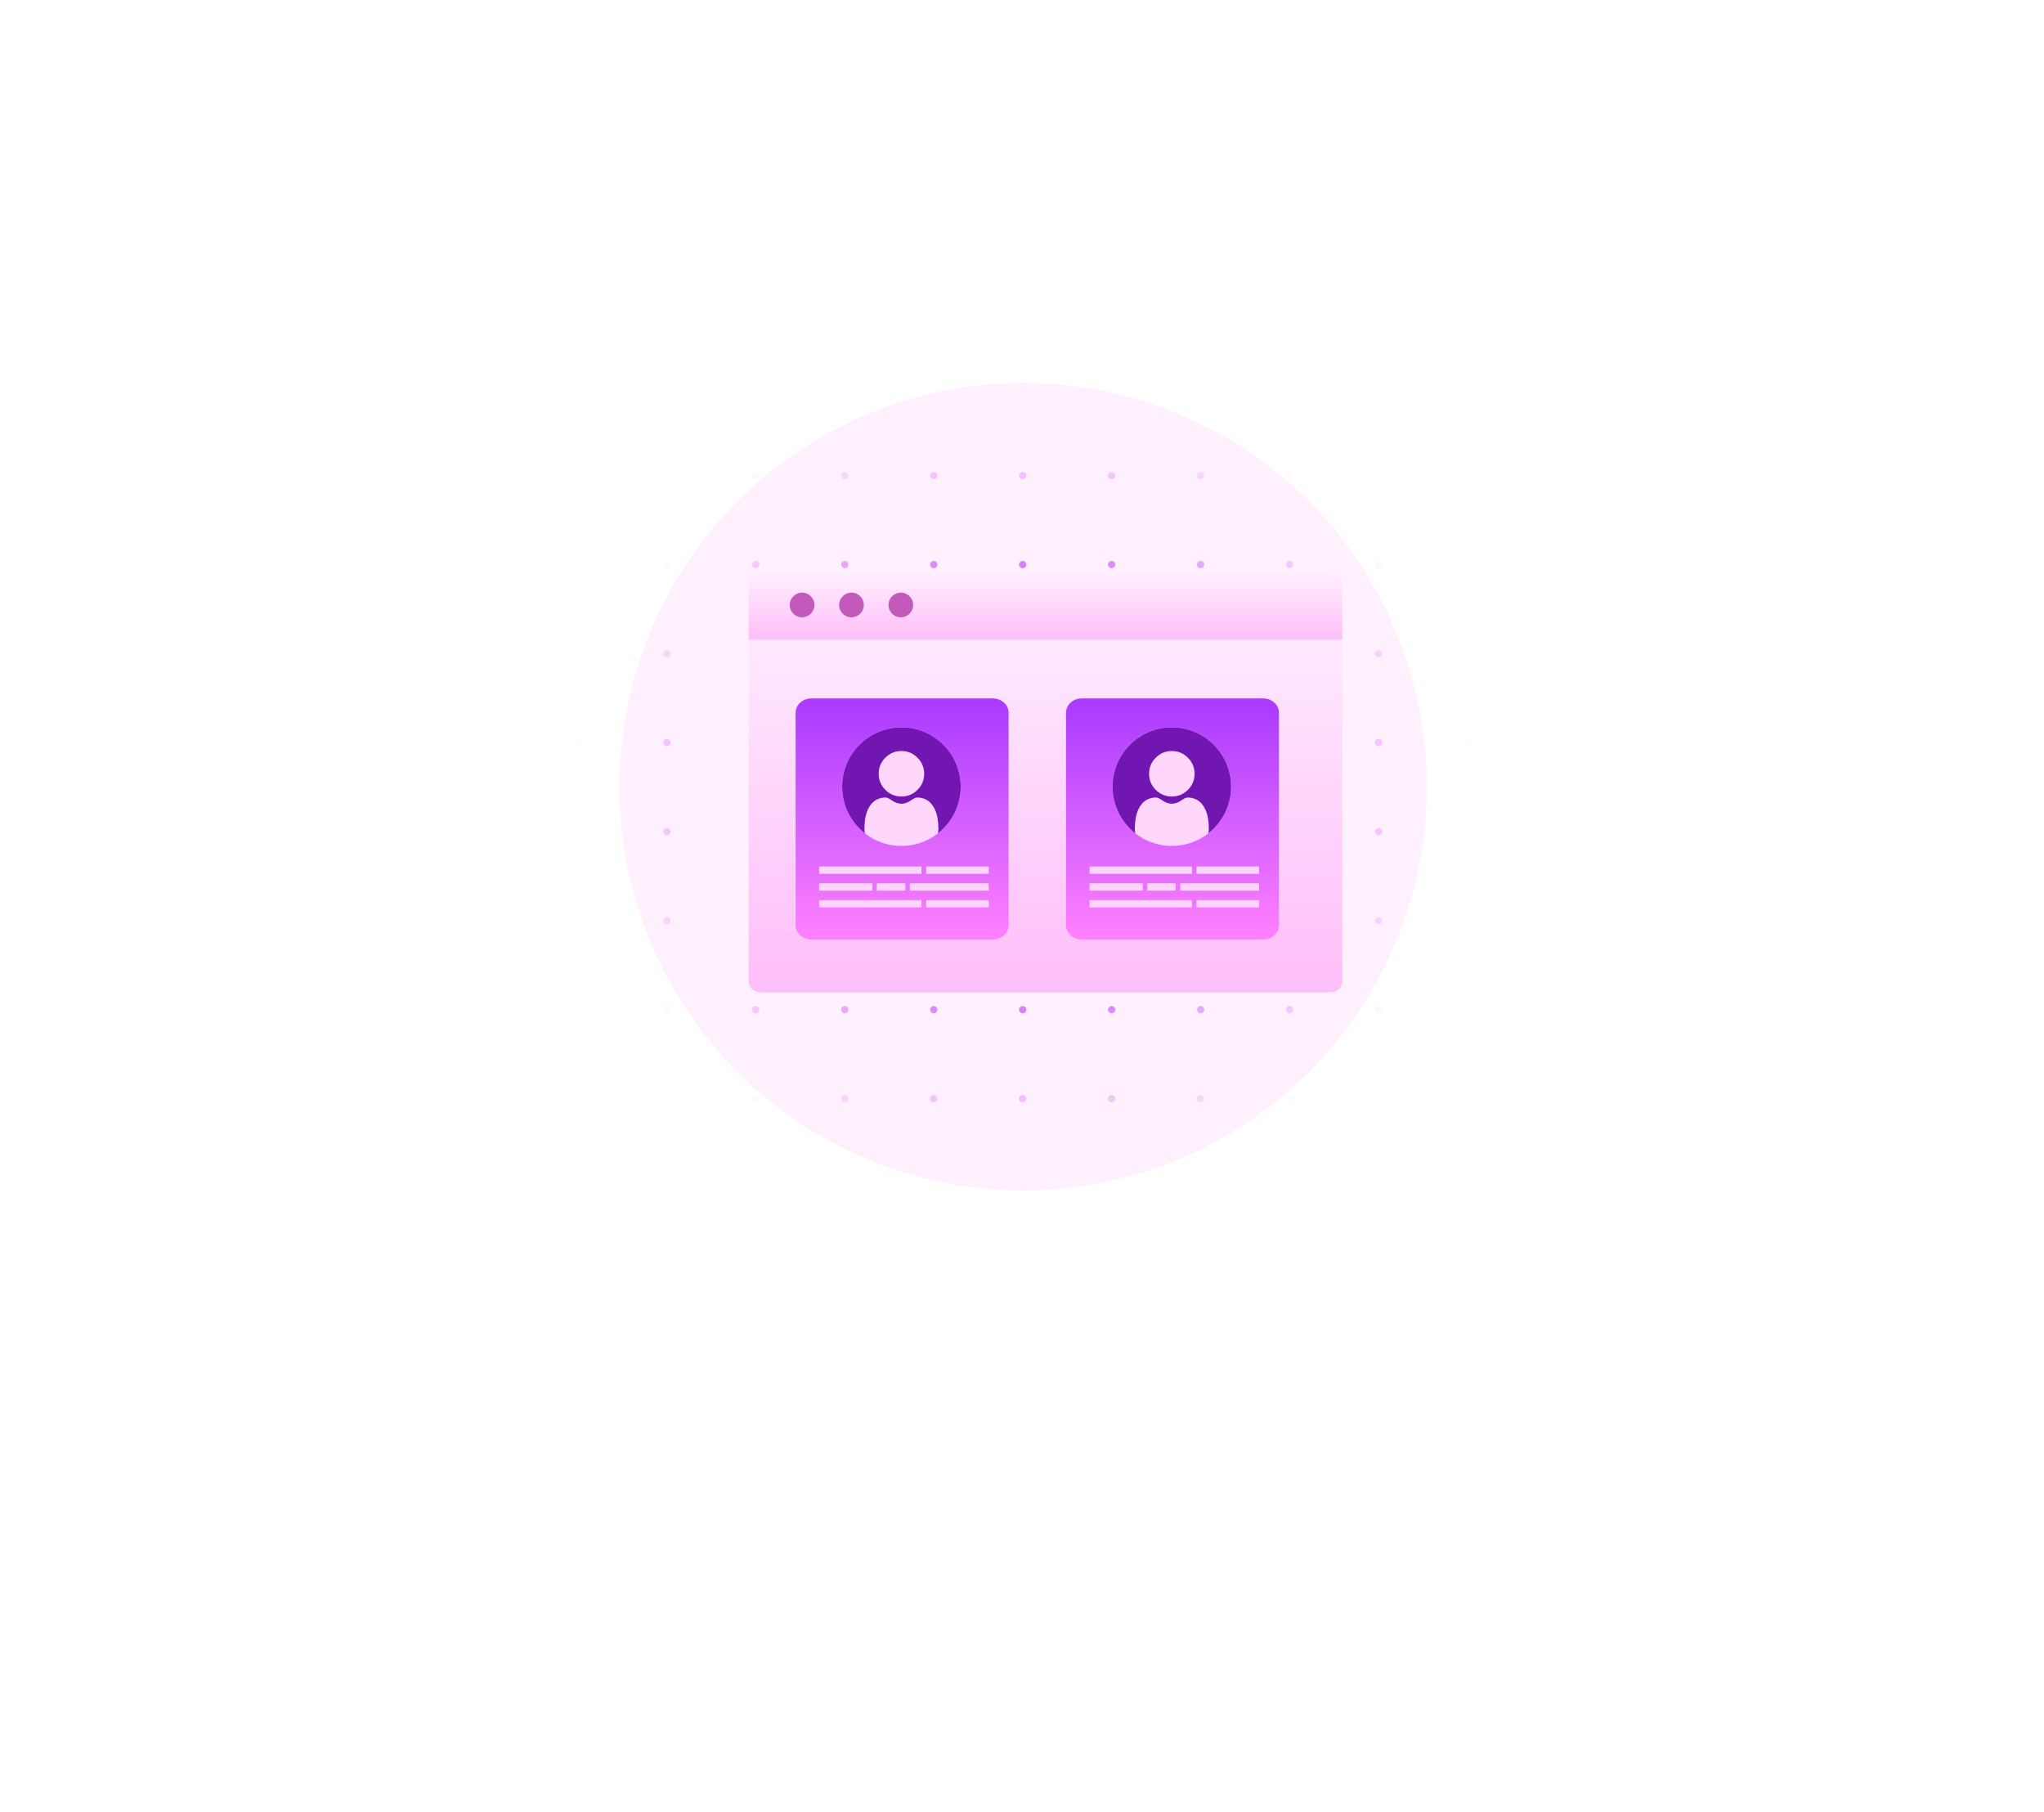 <svg width="299" height="265" viewBox="0 0 299 265" fill="none" xmlns="http://www.w3.org/2000/svg">
  <g opacity="0.25" filter="url(#filter0_f_253_6760)">
    <circle cx="149.665" cy="115.061" r="59.061" fill="#FFC5FA"/>
  </g>
  <path fill-rule="evenodd" clip-rule="evenodd" d="M85.065 56.533C85.065 56.239 84.826 56 84.532 56C84.239 56 84 56.239 84 56.533C84 56.827 84.239 57.065 84.532 57.065C84.826 57.065 85.065 56.827 85.065 56.533ZM84.532 69.023C84.826 69.023 85.065 69.261 85.065 69.555C85.065 69.849 84.826 70.088 84.532 70.088C84.239 70.088 84 69.849 84 69.555C84 69.261 84.239 69.023 84.532 69.023ZM85.065 82.576C85.065 82.282 84.826 82.043 84.532 82.043C84.239 82.043 84 82.282 84 82.576C84 82.87 84.239 83.109 84.532 83.109C84.826 83.109 85.065 82.87 85.065 82.576ZM84.532 95.064C84.826 95.064 85.065 95.302 85.065 95.597C85.065 95.891 84.826 96.129 84.532 96.129C84.239 96.129 84 95.891 84 95.597C84 95.302 84.239 95.064 84.532 95.064ZM85.065 108.619C85.065 108.325 84.826 108.086 84.532 108.086C84.239 108.086 84 108.325 84 108.619C84 108.913 84.239 109.152 84.532 109.152C84.826 109.152 85.065 108.913 85.065 108.619ZM84.532 121.109C84.826 121.109 85.065 121.348 85.065 121.642C85.065 121.936 84.826 122.175 84.532 122.175C84.239 122.175 84 121.936 84 121.642C84 121.348 84.239 121.109 84.532 121.109ZM85.065 134.662C85.065 134.368 84.826 134.13 84.532 134.13C84.239 134.13 84 134.368 84 134.662C84 134.956 84.239 135.195 84.532 135.195C84.826 135.195 85.065 134.956 85.065 134.662ZM84.532 147.15C84.826 147.15 85.065 147.389 85.065 147.683C85.065 147.977 84.826 148.215 84.532 148.215C84.239 148.215 84 147.977 84 147.683C84 147.389 84.239 147.15 84.532 147.15ZM85.065 160.705C85.065 160.411 84.826 160.173 84.532 160.173C84.239 160.173 84 160.411 84 160.705C84 161 84.239 161.238 84.532 161.238C84.826 161.238 85.065 161 85.065 160.705ZM85.065 173.728C85.065 173.434 84.826 173.195 84.532 173.195C84.239 173.195 84 173.434 84 173.728C84 174.022 84.239 174.261 84.532 174.261C84.826 174.261 85.065 174.022 85.065 173.728ZM97.545 173.195C97.838 173.195 98.077 173.434 98.077 173.728C98.077 174.022 97.838 174.261 97.545 174.261C97.251 174.261 97.012 174.022 97.012 173.728C97.012 173.434 97.251 173.195 97.545 173.195ZM98.077 160.705C98.077 160.411 97.838 160.173 97.545 160.173C97.251 160.173 97.012 160.411 97.012 160.705C97.012 161 97.251 161.238 97.545 161.238C97.838 161.238 98.077 161 98.077 160.705ZM97.545 147.15C97.838 147.15 98.077 147.389 98.077 147.683C98.077 147.977 97.838 148.215 97.545 148.215C97.251 148.215 97.012 147.977 97.012 147.683C97.012 147.389 97.251 147.15 97.545 147.15ZM98.077 134.662C98.077 134.368 97.838 134.13 97.545 134.13C97.251 134.13 97.012 134.368 97.012 134.662C97.012 134.956 97.251 135.195 97.545 135.195C97.838 135.195 98.077 134.956 98.077 134.662ZM97.545 121.109C97.838 121.109 98.077 121.348 98.077 121.642C98.077 121.936 97.838 122.175 97.545 122.175C97.251 122.175 97.012 121.936 97.012 121.642C97.012 121.348 97.251 121.109 97.545 121.109ZM98.077 108.619C98.077 108.325 97.838 108.086 97.545 108.086C97.251 108.086 97.012 108.325 97.012 108.619C97.012 108.913 97.251 109.152 97.545 109.152C97.838 109.152 98.077 108.913 98.077 108.619ZM97.545 95.064C97.838 95.064 98.077 95.302 98.077 95.597C98.077 95.891 97.838 96.129 97.545 96.129C97.251 96.129 97.012 95.891 97.012 95.597C97.012 95.302 97.251 95.064 97.545 95.064ZM98.077 82.576C98.077 82.282 97.838 82.043 97.545 82.043C97.251 82.043 97.012 82.282 97.012 82.576C97.012 82.87 97.251 83.109 97.545 83.109C97.838 83.109 98.077 82.87 98.077 82.576ZM97.545 69.023C97.838 69.023 98.077 69.261 98.077 69.555C98.077 69.849 97.838 70.088 97.545 70.088C97.251 70.088 97.012 69.849 97.012 69.555C97.012 69.261 97.251 69.023 97.545 69.023ZM98.077 56.533C98.077 56.239 97.838 56 97.545 56C97.251 56 97.012 56.239 97.012 56.533C97.012 56.827 97.251 57.065 97.545 57.065C97.838 57.065 98.077 56.827 98.077 56.533ZM110.561 173.195C110.855 173.195 111.093 173.434 111.093 173.728C111.093 174.022 110.855 174.261 110.561 174.261C110.267 174.261 110.028 174.022 110.028 173.728C110.028 173.434 110.267 173.195 110.561 173.195ZM111.093 160.705C111.093 160.411 110.855 160.173 110.561 160.173C110.267 160.173 110.028 160.411 110.028 160.705C110.028 161 110.267 161.238 110.561 161.238C110.855 161.238 111.093 161 111.093 160.705ZM110.561 147.15C110.855 147.15 111.093 147.389 111.093 147.683C111.093 147.977 110.855 148.215 110.561 148.215C110.267 148.215 110.028 147.977 110.028 147.683C110.028 147.389 110.267 147.15 110.561 147.15ZM111.093 134.662C111.093 134.368 110.855 134.13 110.561 134.13C110.267 134.13 110.028 134.368 110.028 134.662C110.028 134.956 110.267 135.195 110.561 135.195C110.855 135.195 111.093 134.956 111.093 134.662ZM110.561 121.109C110.855 121.109 111.093 121.348 111.093 121.642C111.093 121.936 110.855 122.175 110.561 122.175C110.267 122.175 110.028 121.936 110.028 121.642C110.028 121.348 110.267 121.109 110.561 121.109ZM111.093 108.619C111.093 108.325 110.855 108.086 110.561 108.086C110.267 108.086 110.028 108.325 110.028 108.619C110.028 108.913 110.267 109.152 110.561 109.152C110.855 109.152 111.093 108.913 111.093 108.619ZM110.561 95.064C110.855 95.064 111.093 95.302 111.093 95.597C111.093 95.891 110.855 96.129 110.561 96.129C110.267 96.129 110.028 95.891 110.028 95.597C110.028 95.302 110.267 95.064 110.561 95.064ZM111.093 82.576C111.093 82.282 110.855 82.043 110.561 82.043C110.267 82.043 110.028 82.282 110.028 82.576C110.028 82.87 110.267 83.109 110.561 83.109C110.855 83.109 111.093 82.87 111.093 82.576ZM110.561 69.023C110.855 69.023 111.093 69.261 111.093 69.555C111.093 69.849 110.855 70.088 110.561 70.088C110.267 70.088 110.028 69.849 110.028 69.555C110.028 69.261 110.267 69.023 110.561 69.023ZM111.093 56.533C111.093 56.239 110.855 56 110.561 56C110.267 56 110.028 56.239 110.028 56.533C110.028 56.827 110.267 57.065 110.561 57.065C110.855 57.065 111.093 56.827 111.093 56.533ZM123.575 173.195C123.869 173.195 124.107 173.434 124.107 173.728C124.107 174.022 123.869 174.261 123.575 174.261C123.281 174.261 123.043 174.022 123.043 173.728C123.043 173.434 123.281 173.195 123.575 173.195ZM124.107 160.705C124.107 160.411 123.869 160.173 123.575 160.173C123.281 160.173 123.043 160.411 123.043 160.705C123.043 161 123.281 161.238 123.575 161.238C123.869 161.238 124.107 161 124.107 160.705ZM123.575 147.15C123.869 147.15 124.107 147.389 124.107 147.683C124.107 147.977 123.869 148.215 123.575 148.215C123.281 148.215 123.043 147.977 123.043 147.683C123.043 147.389 123.281 147.15 123.575 147.15ZM124.107 134.662C124.107 134.368 123.869 134.13 123.575 134.13C123.281 134.13 123.043 134.368 123.043 134.662C123.043 134.956 123.281 135.195 123.575 135.195C123.869 135.195 124.107 134.956 124.107 134.662ZM123.575 121.109C123.869 121.109 124.107 121.348 124.107 121.642C124.107 121.936 123.869 122.175 123.575 122.175C123.281 122.175 123.043 121.936 123.043 121.642C123.043 121.348 123.281 121.109 123.575 121.109ZM124.107 108.619C124.107 108.325 123.869 108.086 123.575 108.086C123.281 108.086 123.043 108.325 123.043 108.619C123.043 108.913 123.281 109.152 123.575 109.152C123.869 109.152 124.107 108.913 124.107 108.619ZM123.575 95.064C123.869 95.064 124.107 95.302 124.107 95.597C124.107 95.891 123.869 96.129 123.575 96.129C123.281 96.129 123.043 95.891 123.043 95.597C123.043 95.302 123.281 95.064 123.575 95.064ZM124.107 82.576C124.107 82.282 123.869 82.043 123.575 82.043C123.281 82.043 123.043 82.282 123.043 82.576C123.043 82.87 123.281 83.109 123.575 83.109C123.869 83.109 124.107 82.87 124.107 82.576ZM123.575 69.023C123.869 69.023 124.107 69.261 124.107 69.555C124.107 69.849 123.869 70.088 123.575 70.088C123.281 70.088 123.043 69.849 123.043 69.555C123.043 69.261 123.281 69.023 123.575 69.023ZM124.107 56.533C124.107 56.239 123.869 56 123.575 56C123.281 56 123.043 56.239 123.043 56.533C123.043 56.827 123.281 57.065 123.575 57.065C123.869 57.065 124.107 56.827 124.107 56.533ZM136.588 173.195C136.882 173.195 137.121 173.434 137.121 173.728C137.121 174.022 136.882 174.261 136.588 174.261C136.294 174.261 136.056 174.022 136.056 173.728C136.056 173.434 136.294 173.195 136.588 173.195ZM137.121 160.705C137.121 160.411 136.882 160.173 136.588 160.173C136.294 160.173 136.056 160.411 136.056 160.705C136.056 161 136.294 161.238 136.588 161.238C136.882 161.238 137.121 161 137.121 160.705ZM136.588 147.15C136.882 147.15 137.121 147.389 137.121 147.683C137.121 147.977 136.882 148.215 136.588 148.215C136.294 148.215 136.056 147.977 136.056 147.683C136.056 147.389 136.294 147.15 136.588 147.15ZM137.121 134.662C137.121 134.368 136.882 134.13 136.588 134.13C136.294 134.13 136.056 134.368 136.056 134.662C136.056 134.956 136.294 135.195 136.588 135.195C136.882 135.195 137.121 134.956 137.121 134.662ZM136.588 121.109C136.882 121.109 137.121 121.348 137.121 121.642C137.121 121.936 136.882 122.175 136.588 122.175C136.294 122.175 136.056 121.936 136.056 121.642C136.056 121.348 136.294 121.109 136.588 121.109ZM137.121 108.619C137.121 108.325 136.882 108.086 136.588 108.086C136.294 108.086 136.056 108.325 136.056 108.619C136.056 108.913 136.294 109.152 136.588 109.152C136.882 109.152 137.121 108.913 137.121 108.619ZM136.588 95.064C136.882 95.064 137.121 95.302 137.121 95.597C137.121 95.891 136.882 96.129 136.588 96.129C136.294 96.129 136.056 95.891 136.056 95.597C136.056 95.302 136.294 95.064 136.588 95.064ZM137.121 82.576C137.121 82.282 136.882 82.043 136.588 82.043C136.294 82.043 136.056 82.282 136.056 82.576C136.056 82.87 136.294 83.109 136.588 83.109C136.882 83.109 137.121 82.87 137.121 82.576ZM136.588 69.023C136.882 69.023 137.121 69.261 137.121 69.555C137.121 69.849 136.882 70.088 136.588 70.088C136.294 70.088 136.056 69.849 136.056 69.555C136.056 69.261 136.294 69.023 136.588 69.023ZM137.121 56.533C137.121 56.239 136.882 56 136.588 56C136.294 56 136.056 56.239 136.056 56.533C136.056 56.827 136.294 57.065 136.588 57.065C136.882 57.065 137.121 56.827 137.121 56.533ZM149.601 173.195C149.895 173.195 150.134 173.434 150.134 173.728C150.134 174.022 149.895 174.261 149.601 174.261C149.308 174.261 149.069 174.022 149.069 173.728C149.069 173.434 149.308 173.195 149.601 173.195ZM150.134 160.705C150.134 160.411 149.895 160.173 149.601 160.173C149.308 160.173 149.069 160.411 149.069 160.705C149.069 161 149.308 161.238 149.601 161.238C149.895 161.238 150.134 161 150.134 160.705ZM149.601 147.15C149.895 147.15 150.134 147.389 150.134 147.683C150.134 147.977 149.895 148.215 149.601 148.215C149.308 148.215 149.069 147.977 149.069 147.683C149.069 147.389 149.308 147.15 149.601 147.15ZM150.134 134.662C150.134 134.368 149.895 134.13 149.601 134.13C149.308 134.13 149.069 134.368 149.069 134.662C149.069 134.956 149.308 135.195 149.601 135.195C149.895 135.195 150.134 134.956 150.134 134.662ZM149.601 121.109C149.895 121.109 150.134 121.348 150.134 121.642C150.134 121.936 149.895 122.175 149.601 122.175C149.308 122.175 149.069 121.936 149.069 121.642C149.069 121.348 149.308 121.109 149.601 121.109ZM150.134 108.619C150.134 108.325 149.895 108.086 149.601 108.086C149.308 108.086 149.069 108.325 149.069 108.619C149.069 108.913 149.308 109.152 149.601 109.152C149.895 109.152 150.134 108.913 150.134 108.619ZM149.601 95.064C149.895 95.064 150.134 95.302 150.134 95.597C150.134 95.891 149.895 96.129 149.601 96.129C149.308 96.129 149.069 95.891 149.069 95.597C149.069 95.302 149.308 95.064 149.601 95.064ZM150.134 82.576C150.134 82.282 149.895 82.043 149.601 82.043C149.308 82.043 149.069 82.282 149.069 82.576C149.069 82.87 149.308 83.109 149.601 83.109C149.895 83.109 150.134 82.87 150.134 82.576ZM149.601 69.023C149.895 69.023 150.134 69.261 150.134 69.555C150.134 69.849 149.895 70.088 149.601 70.088C149.308 70.088 149.069 69.849 149.069 69.555C149.069 69.261 149.308 69.023 149.601 69.023ZM150.134 56.533C150.134 56.239 149.895 56 149.601 56C149.308 56 149.069 56.239 149.069 56.533C149.069 56.827 149.308 57.065 149.601 57.065C149.895 57.065 150.134 56.827 150.134 56.533ZM162.617 173.195C162.911 173.195 163.149 173.434 163.149 173.728C163.149 174.022 162.911 174.261 162.617 174.261C162.323 174.261 162.084 174.022 162.084 173.728C162.084 173.434 162.323 173.195 162.617 173.195ZM163.149 160.705C163.149 160.411 162.911 160.173 162.617 160.173C162.323 160.173 162.084 160.411 162.084 160.705C162.084 161 162.323 161.238 162.617 161.238C162.911 161.238 163.149 161 163.149 160.705ZM162.617 147.15C162.911 147.15 163.149 147.389 163.149 147.683C163.149 147.977 162.911 148.215 162.617 148.215C162.323 148.215 162.084 147.977 162.084 147.683C162.084 147.389 162.323 147.15 162.617 147.15ZM163.149 134.662C163.149 134.368 162.911 134.13 162.617 134.13C162.323 134.13 162.084 134.368 162.084 134.662C162.084 134.956 162.323 135.195 162.617 135.195C162.911 135.195 163.149 134.956 163.149 134.662ZM162.617 121.109C162.911 121.109 163.149 121.348 163.149 121.642C163.149 121.936 162.911 122.175 162.617 122.175C162.323 122.175 162.084 121.936 162.084 121.642C162.084 121.348 162.323 121.109 162.617 121.109ZM163.149 108.619C163.149 108.325 162.911 108.086 162.617 108.086C162.323 108.086 162.084 108.325 162.084 108.619C162.084 108.913 162.323 109.152 162.617 109.152C162.911 109.152 163.149 108.913 163.149 108.619ZM162.617 95.064C162.911 95.064 163.149 95.302 163.149 95.597C163.149 95.891 162.911 96.129 162.617 96.129C162.323 96.129 162.084 95.891 162.084 95.597C162.084 95.302 162.323 95.064 162.617 95.064ZM163.149 82.576C163.149 82.282 162.911 82.043 162.617 82.043C162.323 82.043 162.084 82.282 162.084 82.576C162.084 82.87 162.323 83.109 162.617 83.109C162.911 83.109 163.149 82.87 163.149 82.576ZM162.617 69.023C162.911 69.023 163.149 69.261 163.149 69.555C163.149 69.849 162.911 70.088 162.617 70.088C162.323 70.088 162.084 69.849 162.084 69.555C162.084 69.261 162.323 69.023 162.617 69.023ZM163.149 56.533C163.149 56.239 162.911 56 162.617 56C162.323 56 162.084 56.239 162.084 56.533C162.084 56.827 162.323 57.065 162.617 57.065C162.911 57.065 163.149 56.827 163.149 56.533ZM175.633 173.195C175.927 173.195 176.166 173.434 176.166 173.728C176.166 174.022 175.927 174.261 175.633 174.261C175.339 174.261 175.101 174.022 175.101 173.728C175.101 173.434 175.339 173.195 175.633 173.195ZM176.166 160.705C176.166 160.411 175.927 160.173 175.633 160.173C175.339 160.173 175.101 160.411 175.101 160.705C175.101 161 175.339 161.238 175.633 161.238C175.927 161.238 176.166 161 176.166 160.705ZM175.633 147.15C175.927 147.15 176.166 147.389 176.166 147.683C176.166 147.977 175.927 148.215 175.633 148.215C175.339 148.215 175.101 147.977 175.101 147.683C175.101 147.389 175.339 147.15 175.633 147.15ZM176.166 134.662C176.166 134.368 175.927 134.13 175.633 134.13C175.339 134.13 175.101 134.368 175.101 134.662C175.101 134.956 175.339 135.195 175.633 135.195C175.927 135.195 176.166 134.956 176.166 134.662ZM175.633 121.109C175.927 121.109 176.166 121.348 176.166 121.642C176.166 121.936 175.927 122.175 175.633 122.175C175.339 122.175 175.101 121.936 175.101 121.642C175.101 121.348 175.339 121.109 175.633 121.109ZM176.166 108.619C176.166 108.325 175.927 108.086 175.633 108.086C175.339 108.086 175.101 108.325 175.101 108.619C175.101 108.913 175.339 109.152 175.633 109.152C175.927 109.152 176.166 108.913 176.166 108.619ZM175.633 95.064C175.927 95.064 176.166 95.302 176.166 95.597C176.166 95.891 175.927 96.129 175.633 96.129C175.339 96.129 175.101 95.891 175.101 95.597C175.101 95.302 175.339 95.064 175.633 95.064ZM176.166 82.576C176.166 82.282 175.927 82.043 175.633 82.043C175.339 82.043 175.101 82.282 175.101 82.576C175.101 82.87 175.339 83.109 175.633 83.109C175.927 83.109 176.166 82.87 176.166 82.576ZM175.633 69.023C175.927 69.023 176.166 69.261 176.166 69.555C176.166 69.849 175.927 70.088 175.633 70.088C175.339 70.088 175.101 69.849 175.101 69.555C175.101 69.261 175.339 69.023 175.633 69.023ZM176.166 56.533C176.166 56.239 175.927 56 175.633 56C175.339 56 175.101 56.239 175.101 56.533C175.101 56.827 175.339 57.065 175.633 57.065C175.927 57.065 176.166 56.827 176.166 56.533ZM188.644 173.195C188.938 173.195 189.176 173.434 189.176 173.728C189.176 174.022 188.938 174.261 188.644 174.261C188.35 174.261 188.112 174.022 188.112 173.728C188.112 173.434 188.35 173.195 188.644 173.195ZM189.176 160.705C189.176 160.411 188.938 160.173 188.644 160.173C188.35 160.173 188.112 160.411 188.112 160.705C188.112 161 188.35 161.238 188.644 161.238C188.938 161.238 189.176 161 189.176 160.705ZM188.644 147.15C188.938 147.15 189.176 147.389 189.176 147.683C189.176 147.977 188.938 148.215 188.644 148.215C188.35 148.215 188.112 147.977 188.112 147.683C188.112 147.389 188.35 147.15 188.644 147.15ZM189.176 134.662C189.176 134.368 188.938 134.13 188.644 134.13C188.35 134.13 188.112 134.368 188.112 134.662C188.112 134.956 188.35 135.195 188.644 135.195C188.938 135.195 189.176 134.956 189.176 134.662ZM188.644 121.109C188.938 121.109 189.176 121.348 189.176 121.642C189.176 121.936 188.938 122.175 188.644 122.175C188.35 122.175 188.112 121.936 188.112 121.642C188.112 121.348 188.35 121.109 188.644 121.109ZM189.176 108.619C189.176 108.325 188.938 108.086 188.644 108.086C188.35 108.086 188.112 108.325 188.112 108.619C188.112 108.913 188.35 109.152 188.644 109.152C188.938 109.152 189.176 108.913 189.176 108.619ZM188.644 95.064C188.938 95.064 189.176 95.302 189.176 95.597C189.176 95.891 188.938 96.129 188.644 96.129C188.35 96.129 188.112 95.891 188.112 95.597C188.112 95.302 188.35 95.064 188.644 95.064ZM189.176 82.576C189.176 82.282 188.938 82.043 188.644 82.043C188.35 82.043 188.112 82.282 188.112 82.576C188.112 82.87 188.35 83.109 188.644 83.109C188.938 83.109 189.176 82.87 189.176 82.576ZM188.644 69.023C188.938 69.023 189.176 69.261 189.176 69.555C189.176 69.849 188.938 70.088 188.644 70.088C188.35 70.088 188.112 69.849 188.112 69.555C188.112 69.261 188.35 69.023 188.644 69.023ZM189.176 56.533C189.176 56.239 188.938 56 188.644 56C188.35 56 188.112 56.239 188.112 56.533C188.112 56.827 188.35 57.065 188.644 57.065C188.938 57.065 189.176 56.827 189.176 56.533ZM201.659 173.195C201.953 173.195 202.192 173.434 202.192 173.728C202.192 174.022 201.953 174.261 201.659 174.261C201.365 174.261 201.127 174.022 201.127 173.728C201.127 173.434 201.365 173.195 201.659 173.195ZM202.192 160.705C202.192 160.411 201.953 160.173 201.659 160.173C201.365 160.173 201.127 160.411 201.127 160.705C201.127 161 201.365 161.238 201.659 161.238C201.953 161.238 202.192 161 202.192 160.705ZM201.659 147.15C201.953 147.15 202.192 147.389 202.192 147.683C202.192 147.977 201.953 148.215 201.659 148.215C201.365 148.215 201.127 147.977 201.127 147.683C201.127 147.389 201.365 147.15 201.659 147.15ZM202.192 134.662C202.192 134.368 201.953 134.13 201.659 134.13C201.365 134.13 201.127 134.368 201.127 134.662C201.127 134.956 201.365 135.195 201.659 135.195C201.953 135.195 202.192 134.956 202.192 134.662ZM201.659 121.109C201.953 121.109 202.192 121.348 202.192 121.642C202.192 121.936 201.953 122.175 201.659 122.175C201.365 122.175 201.127 121.936 201.127 121.642C201.127 121.348 201.365 121.109 201.659 121.109ZM202.192 108.619C202.192 108.325 201.953 108.086 201.659 108.086C201.365 108.086 201.127 108.325 201.127 108.619C201.127 108.913 201.365 109.152 201.659 109.152C201.953 109.152 202.192 108.913 202.192 108.619ZM201.659 95.064C201.953 95.064 202.192 95.302 202.192 95.597C202.192 95.891 201.953 96.129 201.659 96.129C201.365 96.129 201.127 95.891 201.127 95.597C201.127 95.302 201.365 95.064 201.659 95.064ZM202.192 82.576C202.192 82.282 201.953 82.043 201.659 82.043C201.365 82.043 201.127 82.282 201.127 82.576C201.127 82.87 201.365 83.109 201.659 83.109C201.953 83.109 202.192 82.87 202.192 82.576ZM201.659 69.023C201.953 69.023 202.192 69.261 202.192 69.555C202.192 69.849 201.953 70.088 201.659 70.088C201.365 70.088 201.127 69.849 201.127 69.555C201.127 69.261 201.365 69.023 201.659 69.023ZM202.192 56.533C202.192 56.239 201.953 56 201.659 56C201.365 56 201.127 56.239 201.127 56.533C201.127 56.827 201.365 57.065 201.659 57.065C201.953 57.065 202.192 56.827 202.192 56.533ZM214.675 173.195C214.969 173.195 215.207 173.434 215.207 173.728C215.207 174.022 214.969 174.261 214.675 174.261C214.381 174.261 214.142 174.022 214.142 173.728C214.142 173.434 214.381 173.195 214.675 173.195ZM215.207 160.705C215.207 160.411 214.969 160.173 214.675 160.173C214.381 160.173 214.142 160.411 214.142 160.705C214.142 161 214.381 161.238 214.675 161.238C214.969 161.238 215.207 161 215.207 160.705ZM214.675 147.15C214.969 147.15 215.207 147.389 215.207 147.683C215.207 147.977 214.969 148.215 214.675 148.215C214.381 148.215 214.142 147.977 214.142 147.683C214.142 147.389 214.381 147.15 214.675 147.15ZM215.207 134.662C215.207 134.368 214.969 134.13 214.675 134.13C214.381 134.13 214.142 134.368 214.142 134.662C214.142 134.956 214.381 135.195 214.675 135.195C214.969 135.195 215.207 134.956 215.207 134.662ZM214.675 121.109C214.969 121.109 215.207 121.348 215.207 121.642C215.207 121.936 214.969 122.175 214.675 122.175C214.381 122.175 214.142 121.936 214.142 121.642C214.142 121.348 214.381 121.109 214.675 121.109ZM215.207 108.619C215.207 108.325 214.969 108.086 214.675 108.086C214.381 108.086 214.142 108.325 214.142 108.619C214.142 108.913 214.381 109.152 214.675 109.152C214.969 109.152 215.207 108.913 215.207 108.619ZM214.675 95.064C214.969 95.064 215.207 95.302 215.207 95.597C215.207 95.891 214.969 96.129 214.675 96.129C214.381 96.129 214.142 95.891 214.142 95.597C214.142 95.302 214.381 95.064 214.675 95.064ZM215.207 82.576C215.207 82.282 214.969 82.043 214.675 82.043C214.381 82.043 214.142 82.282 214.142 82.576C214.142 82.87 214.381 83.109 214.675 83.109C214.969 83.109 215.207 82.87 215.207 82.576ZM214.675 69.023C214.969 69.023 215.207 69.261 215.207 69.555C215.207 69.849 214.969 70.088 214.675 70.088C214.381 70.088 214.142 69.849 214.142 69.555C214.142 69.261 214.381 69.023 214.675 69.023ZM215.207 56.533C215.207 56.239 214.969 56 214.675 56C214.381 56 214.142 56.239 214.142 56.533C214.142 56.827 214.381 57.065 214.675 57.065C214.969 57.065 215.207 56.827 215.207 56.533Z" fill="url(#paint0_radial_253_6760)"/>
  <path d="M109.505 143.548V84.846C109.505 83.96 110.287 83.241 111.252 83.241H194.606C195.572 83.241 196.354 83.96 196.354 84.846V143.548C196.354 144.435 195.572 145.153 194.606 145.153H111.252C110.287 145.153 109.505 144.435 109.505 143.548Z" fill="url(#paint1_linear_253_6760)"/>
  <path d="M109.505 84.892C109.505 83.98 110.244 83.241 111.156 83.241H194.703C195.614 83.241 196.354 83.98 196.354 84.892V93.56H109.505V84.892Z" fill="url(#paint2_linear_253_6760)"/>
  <circle cx="117.33" cy="88.486" r="1.806" fill="#C15ABA"/>
  <circle cx="124.553" cy="88.486" r="1.806" fill="#C15ABA"/>
  <circle cx="131.775" cy="88.486" r="1.806" fill="#C15ABA"/>
  <path d="M145.242 102.158H118.678C117.411 102.158 116.384 103.094 116.384 104.25V135.321C116.384 136.476 117.411 137.413 118.678 137.413H145.242C146.509 137.413 147.535 136.476 147.535 135.321V104.25C147.535 103.094 146.509 102.158 145.242 102.158Z" fill="url(#paint3_linear_253_6760)"/>
  <path d="M134.799 126.736H119.823V127.808H134.799V126.736Z" fill="#FFD4FC"/>
  <path d="M144.631 126.736H135.474V127.808H144.631V126.736Z" fill="#FFD4FC"/>
  <path d="M134.799 131.653H119.823V132.725H134.799V131.653Z" fill="#FFD4FC"/>
  <path d="M144.631 131.653H135.473V132.725H144.631V131.653Z" fill="#FFD4FC"/>
  <path d="M127.614 129.199H119.823V130.272H127.614V129.199Z" fill="#FFD4FC"/>
  <path d="M132.431 129.199H128.257V130.272H132.431V129.199Z" fill="#FFD4FC"/>
  <path d="M144.632 129.199H133.092V130.272H144.632V129.199Z" fill="#FFD4FC"/>
  <circle cx="131.861" cy="115.058" r="8.671" fill="#FFD6FC"/>
  <path fill-rule="evenodd" clip-rule="evenodd" d="M126.525 121.892C126.475 121.681 126.451 121.454 126.451 121.214C126.451 120.963 126.459 120.72 126.477 120.477C126.494 120.234 126.529 119.966 126.572 119.679C126.624 119.393 126.694 119.116 126.772 118.873C126.858 118.596 126.98 118.335 127.127 118.075C127.283 117.807 127.465 117.564 127.673 117.364C127.899 117.148 128.176 116.966 128.497 116.844C128.809 116.714 129.156 116.653 129.529 116.653C129.78 116.653 129.988 116.757 130.248 116.931L130.734 117.234C130.812 117.286 130.968 117.373 131.246 117.46C131.653 117.59 132.069 117.59 132.477 117.46C132.754 117.373 132.91 117.286 132.988 117.234L133.474 116.931C133.734 116.757 133.942 116.653 134.194 116.653C134.558 116.653 134.905 116.714 135.225 116.844C135.546 116.966 135.815 117.148 136.049 117.364C136.257 117.564 136.439 117.807 136.595 118.075C136.743 118.335 136.864 118.596 136.951 118.873C137.029 119.116 137.098 119.393 137.15 119.679C137.194 119.966 137.228 120.234 137.246 120.477C137.263 120.72 137.272 120.963 137.272 121.214C137.272 121.454 137.247 121.681 137.198 121.892C139.227 120.305 140.532 117.834 140.532 115.058C140.532 110.269 136.65 106.387 131.861 106.387C127.073 106.387 123.191 110.269 123.191 115.058C123.191 117.834 124.495 120.305 126.525 121.892ZM135.191 113.177C135.191 114.087 134.861 114.885 134.211 115.526C133.569 116.177 132.772 116.506 131.861 116.506C130.951 116.506 130.153 116.177 129.512 115.526C128.861 114.885 128.532 114.087 128.532 113.177C128.532 112.266 128.861 111.468 129.512 110.827C130.153 110.177 130.951 109.847 131.861 109.847C132.772 109.847 133.569 110.177 134.211 110.827C134.861 111.468 135.191 112.266 135.191 113.177Z" fill="#7216B1"/>
  <path d="M184.796 102.158H158.231C156.965 102.158 155.938 103.094 155.938 104.25V135.321C155.938 136.476 156.965 137.413 158.231 137.413H184.796C186.063 137.413 187.089 136.476 187.089 135.321V104.25C187.089 103.094 186.063 102.158 184.796 102.158Z" fill="url(#paint4_linear_253_6760)"/>
  <path d="M174.354 126.736H159.378V127.808H174.354V126.736Z" fill="#FFD4FC"/>
  <path d="M184.186 126.736H175.029V127.808H184.186V126.736Z" fill="#FFD4FC"/>
  <path d="M174.354 131.653H159.378V132.725H174.354V131.653Z" fill="#FFD4FC"/>
  <path d="M184.186 131.653H175.028V132.725H184.186V131.653Z" fill="#FFD4FC"/>
  <path d="M167.169 129.199H159.378V130.272H167.169V129.199Z" fill="#FFD4FC"/>
  <path d="M171.986 129.199H167.812V130.272H171.986V129.199Z" fill="#FFD4FC"/>
  <path d="M184.187 129.199H172.647V130.272H184.187V129.199Z" fill="#FFD4FC"/>
  <circle cx="171.416" cy="115.058" r="8.671" fill="#FFD6FC"/>
  <path fill-rule="evenodd" clip-rule="evenodd" d="M166.08 121.892C166.03 121.681 166.006 121.454 166.006 121.214C166.006 120.963 166.014 120.72 166.032 120.477C166.049 120.234 166.084 119.966 166.127 119.679C166.179 119.393 166.249 119.116 166.327 118.873C166.413 118.596 166.535 118.335 166.682 118.075C166.838 117.807 167.02 117.564 167.228 117.364C167.454 117.148 167.731 116.966 168.052 116.844C168.364 116.714 168.711 116.653 169.084 116.653C169.335 116.653 169.543 116.757 169.803 116.931L170.289 117.234C170.367 117.286 170.523 117.373 170.801 117.46C171.208 117.59 171.624 117.59 172.032 117.46C172.309 117.373 172.465 117.286 172.543 117.234L173.029 116.931C173.289 116.757 173.497 116.653 173.749 116.653C174.113 116.653 174.46 116.714 174.78 116.844C175.101 116.966 175.37 117.148 175.604 117.364C175.812 117.564 175.994 117.807 176.15 118.075C176.298 118.335 176.419 118.596 176.506 118.873C176.584 119.116 176.653 119.393 176.705 119.679C176.749 119.966 176.783 120.234 176.801 120.477C176.818 120.72 176.827 120.963 176.827 121.214C176.827 121.454 176.802 121.681 176.753 121.892C178.782 120.305 180.087 117.834 180.087 115.058C180.087 110.269 176.205 106.387 171.416 106.387C166.628 106.387 162.746 110.269 162.746 115.058C162.746 117.834 164.05 120.305 166.08 121.892ZM174.746 113.177C174.746 114.087 174.416 114.885 173.766 115.526C173.124 116.177 172.327 116.506 171.416 116.506C170.506 116.506 169.708 116.177 169.067 115.526C168.416 114.885 168.087 114.087 168.087 113.177C168.087 112.266 168.416 111.468 169.067 110.827C169.708 110.177 170.506 109.847 171.416 109.847C172.327 109.847 173.124 110.177 173.766 110.827C174.416 111.468 174.746 112.266 174.746 113.177Z" fill="#7216B1"/>
  <defs>
    <filter id="filter0_f_253_6760" x="0.369" y="-34.235" width="298.592" height="298.592" filterUnits="userSpaceOnUse" color-interpolation-filters="sRGB">
      <feFlood flood-opacity="0" result="BackgroundImageFix"/>
      <feBlend mode="normal" in="SourceGraphic" in2="BackgroundImageFix" result="shape"/>
      <feGaussianBlur stdDeviation="45.117" result="effect1_foregroundBlur_253_6760"/>
    </filter>
    <radialGradient id="paint0_radial_253_6760" cx="0" cy="0" r="1" gradientUnits="userSpaceOnUse" gradientTransform="translate(149.604 115.13) rotate(90) scale(59.13 65.604)">
      <stop offset="0.354" stop-color="#AE3FFF"/>
      <stop offset="1" stop-color="#F277FF" stop-opacity="0"/>
    </radialGradient>
    <linearGradient id="paint1_linear_253_6760" x1="152.929" y1="145.153" x2="152.929" y2="83.241" gradientUnits="userSpaceOnUse">
      <stop stop-color="#FFBEF9"/>
      <stop offset="1" stop-color="#FFF1FF"/>
    </linearGradient>
    <linearGradient id="paint2_linear_253_6760" x1="152.929" y1="93.56" x2="152.929" y2="83.241" gradientUnits="userSpaceOnUse">
      <stop stop-color="#FFBEF9"/>
      <stop offset="1" stop-color="#FFF1FF"/>
    </linearGradient>
    <linearGradient id="paint3_linear_253_6760" x1="131.961" y1="137.414" x2="131.961" y2="102.159" gradientUnits="userSpaceOnUse">
      <stop stop-color="#FF81FF"/>
      <stop offset="1" stop-color="#A93AFF"/>
    </linearGradient>
    <linearGradient id="paint4_linear_253_6760" x1="171.515" y1="137.414" x2="171.515" y2="102.159" gradientUnits="userSpaceOnUse">
      <stop stop-color="#FF81FF"/>
      <stop offset="1" stop-color="#A93AFF"/>
    </linearGradient>
  </defs>
</svg>
